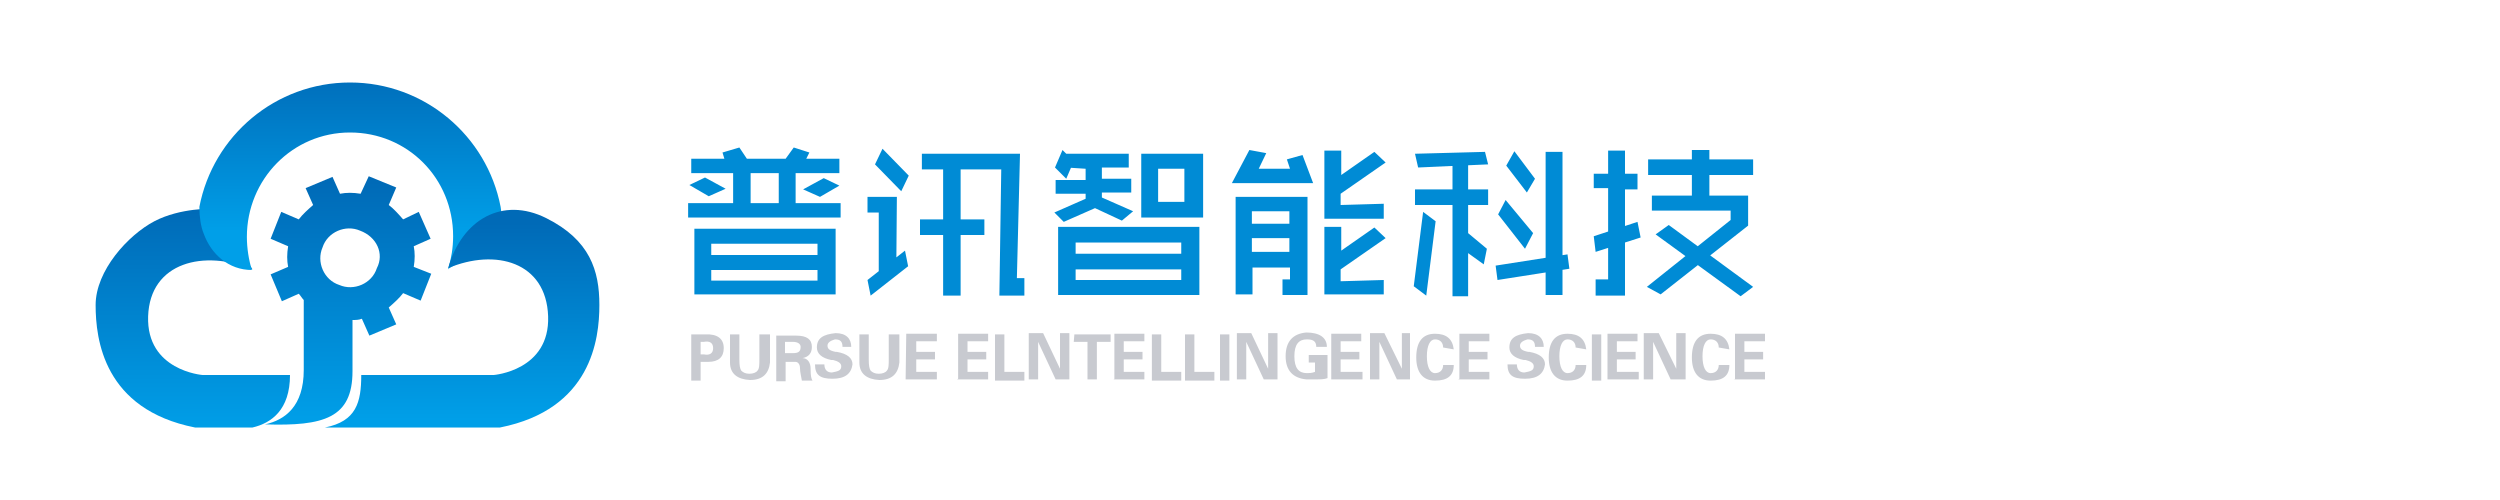 <?xml version="1.0" encoding="utf-8"?>
<!-- Generator: Adobe Illustrator 19.2.1, SVG Export Plug-In . SVG Version: 6.00 Build 0)  -->
<svg version="1.1" id="图层_1" xmlns="http://www.w3.org/2000/svg" xmlns:xlink="http://www.w3.org/1999/xlink" x="0px" y="0px"
	 viewBox="0 0 400 80" style="enable-background:new 0 0 400 80;" xml:space="preserve">
<style type="text/css">
	.st0{fill:#008BD5;}
	.st1{fill:#C8CAD0;}
	.st2{fill:url(#SVGID_2_);}
	.st3{fill:url(#SVGID_3_);}
	.st4{fill:url(#SVGID_4_);}
	.st5{fill:url(#SVGID_6_);}
</style>
<g>
	<path class="st0" d="M110.3,29.6l2.5-1.2l3.3,1.8l-2.7,1.2L110.3,29.6L110.3,29.6z M131.2,31.5l-2.7-1.2l3.3-1.8l2.5,1.2
		L131.2,31.5L131.2,31.5z M130.8,43.2h-17v1.7h17V43.2L130.8,43.2z M113.8,40.8h17V39h-17V40.8L113.8,40.8z M124.6,32.5v-4.8h-4.5
		v4.8H124.6L124.6,32.5z M117.3,32.5v-4.8h-6.7v-2.3h5.3l-0.3-1l2.7-0.8l1.2,1.8h6.2l1.3-1.8l2.5,0.8l-0.5,1h5.3v2.3h-7v4.8h7.2v2.3
		h-24.4v-2.3H117.3L117.3,32.5z M111.1,47.2V36.6h22.6v10.5H111.1L111.1,47.2z M138.8,44.8l6-4.7l0.5,2.5l-6,4.7L138.8,44.8
		L138.8,44.8z M141.2,23.8l4.2,4.3l-1.2,2.5l-4.2-4.3L141.2,23.8L141.2,23.8z M143.4,43.7l-2.8,0.5V34h-1.8v-2.5h4.7L143.4,43.7
		L143.4,43.7z M153.7,35.1v-8.5h-2.8v8.5h-3.7v2.5h3.7v9.7h2.8v-9.7h3.8v-2.5H153.7L153.7,35.1z M160.2,27.1l-0.3,20.2h4v-2.8h-1.2
		l0.5-19.9h-15.7v2.5H160.2L160.2,27.1z M170.6,28.6l-1.8-1.8l1.2-2.8l1.8,1.8L170.6,28.6L170.6,28.6z M189.5,32.3V27h-4.2v5.3
		H189.5L189.5,32.3z M189,44.8v-1.7h-16.9v1.7H189L189,44.8z M172.1,38.8v1.8H189v-1.8H172.1L172.1,38.8z M170.6,26.8v-2.2h10v2.2
		h-4.3v1.8h4.7v2.2h-4.7v0.8l5,2.2l-1.8,1.5l-4.3-2l-5,2.2l-1.5-1.5l5-2.2V31h-4.8v-2.2h4.8V27L170.6,26.8L170.6,26.8z M182.6,34.8
		V24.6h9.9v10.2H182.6L182.6,34.8z M169.3,47.2V36.3h22.6v10.9H169.3L169.3,47.2z M221.4,44.8v2.3h-9.5V36.3h2.7v3.8l5.3-3.7
		l1.8,1.7l-7.2,5V45L221.4,44.8L221.4,44.8z M200.3,35.8h6v-2h-6V35.8L200.3,35.8z M200.3,40.3h6v-2.2h-6V40.3L200.3,40.3z
		 M208.4,24.8l1.7,4.5h-13l2.8-5.3l2.7,0.5l-1.2,2.5h5l-0.5-1.5L208.4,24.8L208.4,24.8z M221.4,32.6V35h-9.5V24.1h2.7V28l5.3-3.7
		l1.8,1.7l-7.2,5v1.8L221.4,32.6L221.4,32.6z M206.4,42.8h-6v4.3h-2.7V31.5h11.5v15.7h-4v-2.5h1.2V42.8L206.4,42.8z M226.9,26.8
		l-0.5-2.2l11.2-0.3l0.5,2L226.9,26.8L226.9,26.8z M226.2,45.8l1.5-11.9l2,1.5l-1.5,11.9L226.2,45.8L226.2,45.8z M238.1,32.8h-3.2
		v4.5l3,2.5l-0.5,2.5l-2.5-1.8v6.9h-2.5V32.8h-6v-2.5h6v-4.5h2.5v4.5h3.2V32.8L238.1,32.8z M239.3,42.5l11.5-1.8l0.3,2.3l-11.5,1.8
		L239.3,42.5L239.3,42.5z M245.6,28.6l-1.3,2.2l-3.3-4.3l1.3-2.3L245.6,28.6L245.6,28.6z M245.3,37.3l-1.3,2.5l-4.3-5.5l1.2-2.3
		L245.3,37.3L245.3,37.3z M250,24.3v22.9h-2.7V24.3H250L250,24.3z M264.9,37.5L267,36l13.5,9.9l-2,1.5L264.9,37.5L264.9,37.5z
		 M264.3,33.8v-2.5h6.4V28h-7v-2.5h7v-1.5h2.8v1.5h7V28h-7v3.3h6.2v4.8l-14,11l-2.2-1.2l13.4-10.7v-1.5H264.3L264.3,33.8z M255,37.8
		l7-2.3l0.5,2.5l-7.2,2.3L255,37.8L255,37.8z M255.3,47.2v-2.5h2V30.1H255v-2.3h2.3v-3.7h2.7v3.7h2v2.5h-2v17h-4.7V47.2z"/>
	<path class="st1" d="M112.1,60.7v-2.8h1.2c1.7,0,2.5-0.8,2.5-2.2c0-1.5-1-2.3-3-2.2h-2.2v7.4h1.5C112.1,60.9,112.1,60.7,112.1,60.7
		z M112.1,54.7c0.2,0,0.3,0,0.5,0c1-0.2,1.5,0.2,1.5,1s-0.5,1.2-1.5,1c-0.2,0-0.3,0-0.5,0V54.7L112.1,54.7z M121.5,53.5v4
		c0,0.8,0,1.5-0.3,1.8c-0.2,0.3-0.7,0.5-1.3,0.5s-1-0.2-1.3-0.5c-0.2-0.3-0.3-0.8-0.3-1.8v-4h-1.5V58c0,1.8,1.2,2.7,3.2,2.8
		c2,0,3-1,3.2-2.8v-4.5H121.5L121.5,53.5z M125.6,54.7h1.3c0.7,0,1.2,0.3,1.2,0.8c0,0.7-0.3,1-1.2,1h-1.3V54.7L125.6,54.7z
		 M125.6,57.9h1.7c0.3,0,0.7,0.3,0.7,1c0,0.7,0.2,1.3,0.3,2h1.7c-0.2-0.3-0.3-0.8-0.3-1.7V59c0-1-0.5-1.7-1.3-1.7l0,0
		c1-0.2,1.5-0.8,1.5-1.8c0-1.2-0.8-1.8-2.5-1.8h-3.2V61h1.5V57.9L125.6,57.9z M136.2,55.5c0-1.3-0.8-2.2-2.5-2.2c-2,0.2-3,0.8-3,2.3
		c0,1,0.8,1.7,2.3,2c0,0,0.2,0,0.3,0c0.8,0.2,1.3,0.5,1.3,1c0,0.7-0.5,0.8-1.5,1c-0.8,0-1.2-0.5-1.2-1.3h-1.5c0,1.7,0.8,2.3,2.8,2.3
		s3-0.8,3.2-2.3c0-1-0.8-1.7-2.5-2c-0.2,0-0.2,0-0.2,0c-1-0.2-1.3-0.5-1.3-1s0.5-0.8,1.2-1c0.8,0,1.2,0.3,1.2,1.2L136.2,55.5
		L136.2,55.5z M142.2,53.5v4c0,0.8,0,1.5-0.3,1.8c-0.2,0.3-0.7,0.5-1.3,0.5s-1-0.2-1.3-0.5c-0.2-0.3-0.3-0.8-0.3-1.8v-4h-1.5V58
		c0,1.8,1.2,2.7,3.2,2.8c2,0,3-1,3.2-2.8v-4.5H142.2L142.2,53.5z M144.9,60.7h5v-1.2h-3.3v-2h3v-1.2h-3v-1.7h3.3v-1.2H145
		L144.9,60.7L144.9,60.7z M153.1,60.7h5v-1.2h-3.3v-2h3v-1.2h-3v-1.7h3.3v-1.2h-4.8v7.2C153.2,60.7,153.1,60.7,153.1,60.7z
		 M163.9,60.7v-1.2h-3.2v-6h-1.5v7.4h4.7V60.7z M171.1,60.7v-7.4h-1.5V59l0,0l-2.7-5.7h-2.3v7.4h1.5v-6l0,0l2.8,6H171.1L171.1,60.7z
		 M171.8,54.7h2.2v6h1.5v-6h2.2v-1.2h-5.8L171.8,54.7L171.8,54.7z M178.1,60.7h5v-1.2h-3.3v-2h3v-1.2h-3v-1.7h3.3v-1.2h-4.8v7.2
		C178.3,60.7,178.1,60.7,178.1,60.7z M189,60.7v-1.2h-3.2v-6h-1.5v7.4h4.7V60.7z M194.3,60.7v-1.2h-3.2v-6h-1.5v7.4h4.7V60.7z
		 M196.7,53.5h-1.5v7.4h1.5V53.5L196.7,53.5z M204.4,60.7v-7.4h-1.5V59l0,0l-2.7-5.7h-2.3v7.4h1.5v-6l0,0l2.8,6H204.4L204.4,60.7z
		 M210.4,58v1.5c0,0-0.2,0,0,0c-0.5,0.2-1,0.2-1.3,0.2c-1.3,0-2-0.8-2-2.7s0.7-2.7,2-2.7c1,0,1.5,0.3,1.5,1.2h1.7
		c0-1.5-1.2-2.3-3.3-2.3c-2.2,0.2-3.3,1.5-3.3,3.8c0,2.3,1.2,3.5,3.3,3.7c0.7,0,1.2,0,1.7,0c0.5,0,1.2,0,1.7-0.2v-3.7h-3V58
		L210.4,58L210.4,58z M213,60.7h5v-1.2h-3.5v-2h3v-1.2h-3v-1.7h3.3v-1.2H213V60.7L213,60.7z M225.6,60.7v-7.4h-1.3V59l0,0l-2.8-5.7
		h-2.3v7.4h1.5v-6l0,0l2.8,6H225.6L225.6,60.7z M232.6,55.9c-0.2-1.7-1.2-2.5-3-2.5c-2,0-3,1.3-3,3.8c0,2.3,1,3.7,3,3.7s3-0.8,3-2.5
		h-1.7c0,0.8-0.5,1.3-1.3,1.3c-0.8,0-1.3-1-1.3-2.7c0-1.7,0.5-2.7,1.3-2.7c0.8,0,1.3,0.5,1.3,1.3L232.6,55.9L232.6,55.9z
		 M233.3,60.7h5v-1.2h-3.3v-2h3v-1.2h-3v-1.7h3.3v-1.2h-4.8v7.2C233.4,60.7,233.3,60.7,233.3,60.7z M247,55.5c0-1.3-0.8-2.2-2.5-2.2
		c-2,0.2-3,0.8-3,2.3c0,1,0.8,1.7,2.3,2c0,0,0.2,0,0.3,0c0.8,0.2,1.3,0.5,1.3,1c0,0.7-0.5,0.8-1.5,1c-0.8,0-1.2-0.5-1.2-1.3h-1.5
		c0,1.7,0.8,2.3,2.8,2.3s3-0.8,3.2-2.3c0-1-0.8-1.7-2.5-2c-0.2,0-0.2,0-0.2,0c-1-0.2-1.3-0.5-1.3-1s0.5-0.8,1.2-1
		c0.8,0,1.2,0.3,1.2,1.2L247,55.5L247,55.5z M253.8,55.9c-0.2-1.7-1.2-2.5-3-2.5c-2,0-3,1.3-3,3.8c0,2.3,1,3.7,3,3.7s3-0.8,3-2.5
		h-1.7c0,0.8-0.5,1.3-1.3,1.3s-1.3-1-1.3-2.7c0-1.7,0.5-2.7,1.3-2.7s1.3,0.5,1.3,1.3L253.8,55.9L253.8,55.9z M256.2,53.5h-1.5v7.4
		h1.5V53.5L256.2,53.5z M257.2,60.7h5v-1.2h-3.5v-2h3v-1.2h-3v-1.7h3.3v-1.2h-4.8V60.7L257.2,60.7z M269.7,60.7v-7.4h-1.5V59l0,0
		l-2.8-5.7H263v7.4h1.5v-6l0,0l2.8,6H269.7L269.7,60.7z M276.7,55.9c-0.2-1.7-1.2-2.5-3-2.5c-2,0-3,1.3-3,3.8c0,2.3,1,3.7,3,3.7
		c2,0,3-0.8,3-2.5H275c0,0.8-0.5,1.3-1.3,1.3s-1.3-1-1.3-2.7c0-1.7,0.5-2.7,1.3-2.7s1.3,0.5,1.3,1.3L276.7,55.9L276.7,55.9z
		 M277.4,60.7h5v-1.2h-3.3v-2h3v-1.2h-3v-1.7h3.3v-1.2h-4.8v7.2C277.6,60.7,277.4,60.7,277.4,60.7z"/>
	<g>
		<g>
			<linearGradient id="SVGID_2_" gradientUnits="userSpaceOnUse" x1="30.927" y1="69.095" x2="30.927" y2="33.19">
				<stop  offset="0" style="stop-color:#009FE8"/>
				<stop  offset="1" style="stop-color:#006AB7"/>
			</linearGradient>
			<path id="SVGID_1_" class="st2" d="M34.1,33.4c0,0-5.2-0.2-9.4,2s-9.4,7.9-9.4,13.4s1.3,16.7,15.9,19.6h9.2c3-0.7,6-2.8,6-8.4
				h-14c0,0-9-0.7-8.7-9.4s9-10.7,16.7-7.5L34.1,33.4L34.1,33.4z"/>
		</g>
	</g>
	<g>
		<g>
			<linearGradient id="SVGID_3_" gradientUnits="userSpaceOnUse" x1="56.075" y1="37.075" x2="56.075" y2="10.352">
				<stop  offset="0" style="stop-color:#009FE8"/>
				<stop  offset="1" style="stop-color:#006AB7"/>
			</linearGradient>
			<path id="SVGID_5_" class="st3" d="M56,21.2c-9.2,0-16.5,7.5-16.5,16.7c0,1.8,0.3,3.7,0.8,5.3c-3.7,0-6.5-2.5-7.7-5.8
				c-0.5-1.2-0.7-2.8-0.7-4.3C34.1,21.7,44.1,13.2,56,13.2s21.9,8.5,24.1,19.9c0.3,2,0.2,2-0.7,4.3c-0.8,2.3-3,2.8-7.5,5.5l-0.2,0.2
				c0.5-1.7,0.8-3.5,0.8-5.3C72.5,28.5,65.2,21.2,56,21.2L56,21.2z"/>
		</g>
	</g>
	<g>
		<g>
			<linearGradient id="SVGID_4_" gradientUnits="userSpaceOnUse" x1="73.959" y1="67.154" x2="73.959" y2="35.735">
				<stop  offset="0" style="stop-color:#009FE8"/>
				<stop  offset="1" style="stop-color:#006AB7"/>
			</linearGradient>
			<path id="SVGID_9_" class="st4" d="M87.4,34.9c7,3.5,8.5,8.4,8.5,13.9s-1.3,16.7-15.9,19.6H52c5-1,5.8-4,5.8-8.4h21.2
				c0,0,9-0.7,8.7-9.4s-8.4-10.9-16-7.7C73.9,35.1,80.4,31.4,87.4,34.9L87.4,34.9z"/>
		</g>
	</g>
	<g>
		<g>
			<linearGradient id="SVGID_6_" gradientUnits="userSpaceOnUse" x1="55.66" y1="67.639" x2="55.66" y2="29.043">
				<stop  offset="0" style="stop-color:#009FE8"/>
				<stop  offset="1" style="stop-color:#006AB7"/>
			</linearGradient>
			<path class="st5" d="M66.2,42.7c0.2-1.2,0.2-2.3,0-3.3l2.7-1.2L67,33.9l-2.5,1.2c-0.7-0.8-1.5-1.7-2.3-2.3l1.2-2.8L59,28.2
				l-1.3,2.8c-1.2-0.2-2.3-0.2-3.3,0l-1.2-2.7l-4.3,1.8l1.2,2.7c-0.8,0.7-1.7,1.5-2.3,2.3l-2.8-1.2l-1.7,4.3l2.8,1.2
				c-0.2,1.2-0.2,2.3,0,3.3l-2.8,1.2l1.8,4.3l2.7-1.2c0.3,0.3,0.5,0.7,0.8,1v11.2c0,5.8-3,8-6.2,8.7c9.4,0.3,14-1,14-8.5v-8.2
				c0.5,0,1,0,1.5-0.2l1.2,2.7l4.3-1.8l-1.2-2.7c0.8-0.7,1.7-1.5,2.3-2.3l2.8,1.2l1.7-4.3L66.2,42.7z M60.3,42.9
				c-0.8,2.5-3.7,3.7-6,2.7c-2.5-0.8-3.7-3.7-2.7-6c0.8-2.5,3.7-3.7,6-2.7C60.3,37.9,61.5,40.6,60.3,42.9z"/>
		</g>
	</g>
</g>
</svg>
